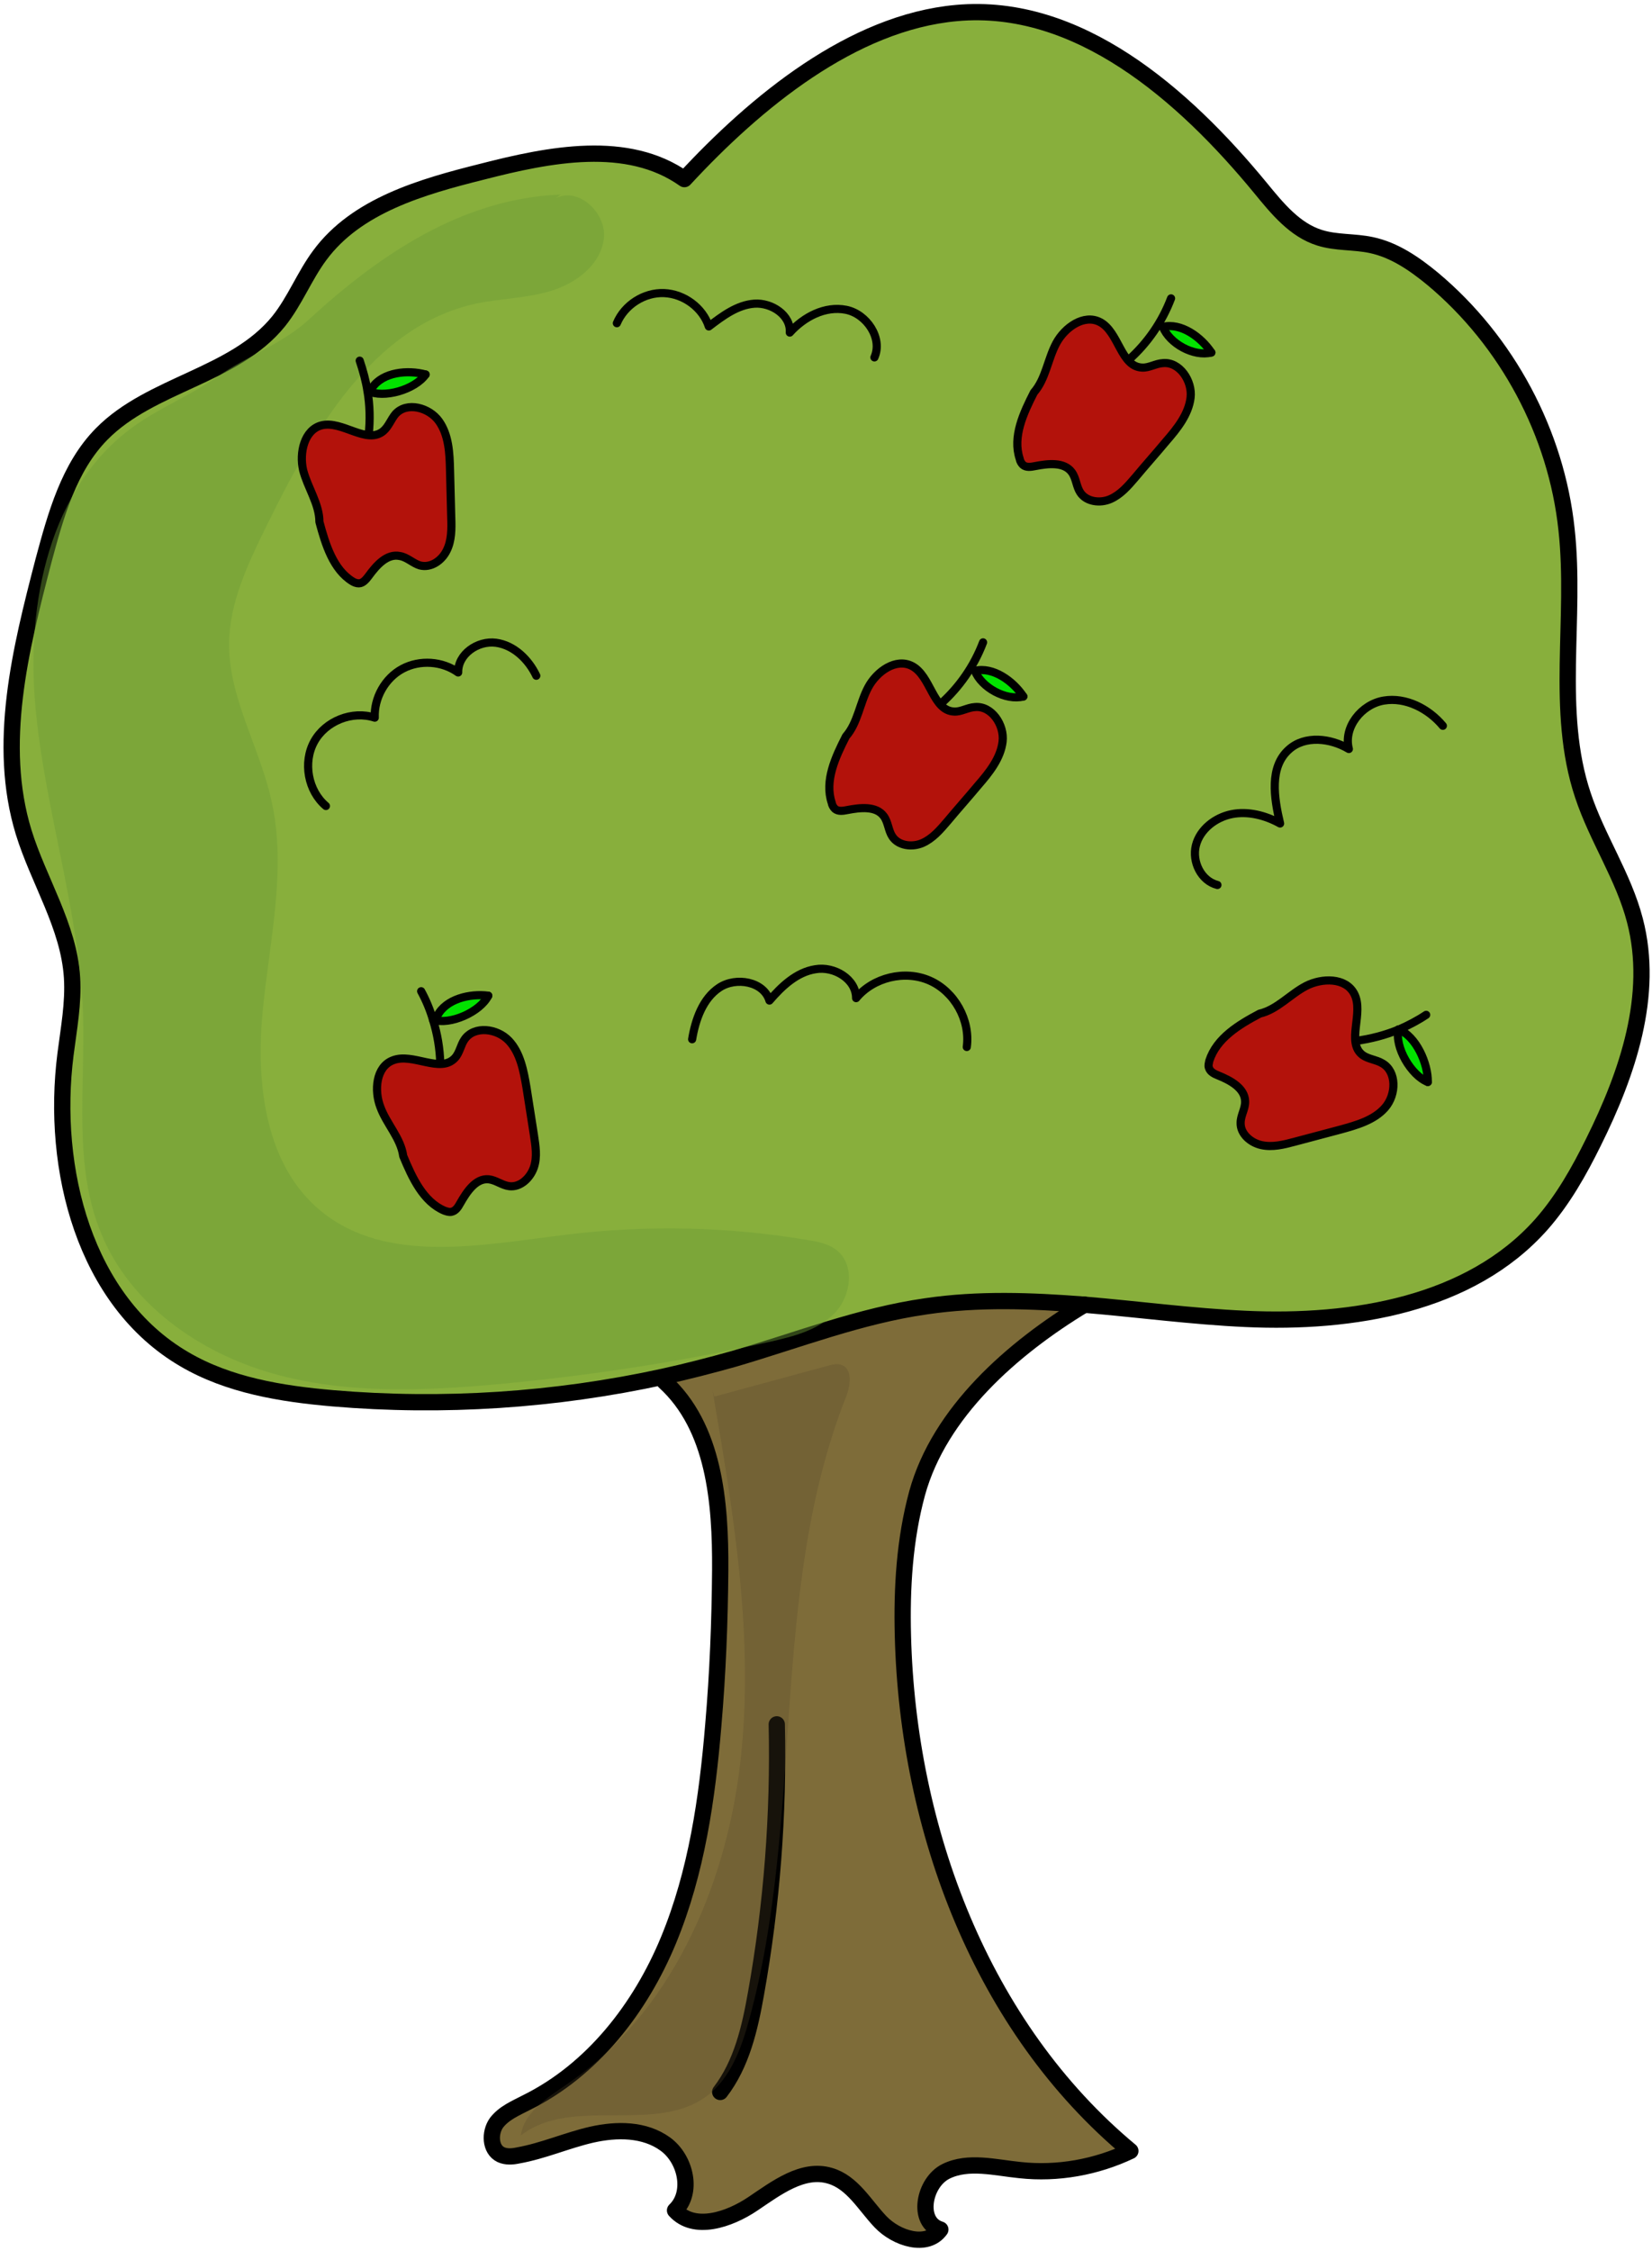 <svg width="406" height="553" viewBox="0 0 406 553" fill="none" xmlns="http://www.w3.org/2000/svg">
<path d="M266.5 320.5C253.5 319.4 240.6 319 227.7 320.9C211.5 323.3 196.2 329.3 180.5 333.8C174.7 335.5 168.9 336.9 163.1 338.2C136.5 344 109 345.9 81.9 343.5C69.3 342.4 56.4 340.3 45.4 333.9C20.9 319.6 12.6 287.2 16.2 259C17 252.7 18.3 246.4 17.8 240.1C16.9 227.5 9.5 216.5 5.9 204.4C-0.7 182.8 5 159.6 10.8 137.7C13.7 126.5 17 114.8 25.1 106.6C37.3 94.2 57.8 92.4 68.6 78.9C72.6 73.9 74.9 67.8 78.7 62.7C87.8 50.5 103.8 45.9 118.5 42.2C135.1 38 154.2 34.2 168.3 44C185.8 25.1 209.5 5.4 235.2 3.2C265 0.6 290.8 23.1 309.9 46.2C314 51.1 318.3 56.4 324.4 58.4C328.5 59.7 332.9 59.3 337.1 60.2C342.8 61.4 347.7 64.7 352.2 68.5C370.5 83.8 382.6 106.4 385.1 130.1C387.4 151.8 382.2 174.5 389.1 195.3C392.6 205.9 399.1 215.3 401.9 226.1C406.7 244.4 400.1 263.7 391.7 280.6C388.1 287.8 384.2 294.8 378.9 300.8C361.5 320.5 332.6 325.1 306.3 324C293 323.4 279.7 321.6 266.5 320.5Z" fill="#88AF3C"/>
<path d="M184.899 541.4C179.099 545.3 170.499 548.2 165.799 543C170.299 538.7 168.499 530.4 163.399 526.7C158.299 523 151.5 523 145.3 524.4C139.2 525.8 133.399 528.4 127.199 529.5C125.799 529.8 124.299 529.9 122.999 529.3C120.299 528 120.199 523.9 121.899 521.5C123.699 519.1 126.6 517.9 129.3 516.5C145.5 508.5 157.3 493.3 164.2 476.6C171.1 459.9 173.7 441.8 175.2 423.8C176.3 411.1 176.799 398.4 176.899 385.7C176.999 369.1 175.5 350.6 163.2 339.4L162.899 338.2C168.799 336.9 174.599 335.4 180.299 333.8C195.999 329.2 211.299 323.2 227.499 320.9C240.399 319 253.299 319.5 266.299 320.5C248.599 331.2 230.7 346.9 225.2 366.8C222.1 378.2 221.4 390.1 221.7 401.8C222.9 449.4 241 498 277.6 528.4C269.2 532.4 259.699 534.1 250.499 533.1C244.399 532.5 237.799 530.7 232.299 533.4C226.799 536.1 224.999 545.9 230.899 547.7C227.599 552.3 220.1 549.9 216.2 545.8C212.3 541.7 209.299 536.1 203.799 534.5C197.199 532.5 190.599 537.5 184.899 541.4Z" fill="#7E6C39"/>
<path d="M168.2 43.999C154.2 34.099 135.1 37.9 118.4 42.2C103.6 45.9 87.6 50.499 78.6 62.7C74.8 67.799 72.5 73.9 68.5 78.9C57.6 92.4 37.1 94.299 25 106.6C16.9 114.8 13.7 126.6 10.7 137.7C5 159.6 -0.8 182.8 5.8 204.4C9.5 216.4 16.9 227.5 17.7 240.1C18.1 246.4 16.9 252.7 16.1 259C12.5 287.2 20.8 319.6 45.3 333.9C56.2 340.3 69.1 342.4 81.8 343.5C108.9 345.8 136.4 344 163 338.2C168.9 336.9 174.7 335.399 180.4 333.799C196.1 329.199 211.4 323.2 227.6 320.9C240.5 319 253.4 319.5 266.4 320.5C279.6 321.6 292.9 323.4 306.2 324C332.4 325.2 361.3 320.5 378.8 300.799C384.1 294.799 388.1 287.7 391.6 280.6C400 263.7 406.6 244.4 401.8 226.1C399 215.3 392.5 205.9 389 195.3C382.1 174.6 387.4 151.9 385 130.1C382.5 106.4 370.4 83.799 352.1 68.499C347.6 64.799 342.7 61.4 337 60.2C332.8 59.3 328.4 59.7 324.3 58.4C318.2 56.499 313.9 51.2 309.8 46.2C290.8 23.099 264.9 0.5 235.1 3.2C209.4 5.5 185.7 25.099 168.2 43.999Z" stroke="black" stroke-width="4" stroke-miterlimit="10" stroke-linecap="round" stroke-linejoin="round"/>
<path d="M266.5 320.5C248.8 331.2 230.9 346.9 225.4 366.8C222.3 378.2 221.6 390.1 221.9 401.8C223.1 449.4 241.2 498 277.8 528.4C269.4 532.4 259.9 534.1 250.7 533.1C244.6 532.5 238 530.7 232.5 533.4C227 536.1 225.2 545.9 231.1 547.7C227.8 552.3 220.3 549.9 216.4 545.8C212.5 541.7 209.5 536.1 204 534.5C197.3 532.5 190.8 537.5 185 541.4C179.2 545.3 170.6 548.2 165.9 543C170.4 538.7 168.6 530.4 163.5 526.7C158.4 523 151.6 523 145.4 524.4C139.3 525.8 133.5 528.4 127.3 529.5C125.9 529.8 124.4 529.9 123.1 529.3C120.4 528 120.3 523.9 122 521.5C123.8 519.1 126.7 517.9 129.4 516.5C145.6 508.5 157.4 493.3 164.3 476.6C171.2 459.9 173.8 441.8 175.3 423.8C176.4 411.1 176.9 398.4 177 385.7C177.1 369.1 175.6 350.6 163.3 339.4" stroke="black" stroke-width="4" stroke-miterlimit="10" stroke-linecap="round" stroke-linejoin="round"/>
<path d="M170.1 255.299C170.9 250.499 172.7 245.299 176.8 242.599C180.9 239.899 187.7 241.099 189.1 245.799C192.1 242.299 195.8 238.799 200.4 238.099C205 237.299 210.4 240.499 210.4 245.199C214.6 240.099 222.4 238.199 228.5 240.899C234.6 243.599 238.5 250.599 237.6 257.199" stroke="black" stroke-width="2" stroke-miterlimit="10" stroke-linecap="round" stroke-linejoin="round"/>
<path d="M299.2 217.4C295.2 216.4 292.9 211.7 293.9 207.7C294.9 203.7 298.7 200.8 302.7 200C306.7 199.2 311 200.3 314.6 202.3C313.1 196 311.9 188.4 316.8 184.1C320.7 180.6 327 181.3 331.5 184C330.1 178.7 334.6 173 340.1 172.1C345.5 171.2 351.1 174.1 354.6 178.3" stroke="black" stroke-width="2" stroke-miterlimit="10" stroke-linecap="round" stroke-linejoin="round"/>
<path d="M80.1 198C75.7 194.3 74.4 187.3 77.2 182.2C80 177.1 86.6 174.5 92.1 176.3C91.9 171.5 94.6 166.6 98.9 164.3C103.2 162 108.7 162.4 112.6 165.2C112.5 160.7 117.4 157.3 121.9 157.9C126.3 158.5 129.9 162 131.8 166" stroke="black" stroke-width="2" stroke-miterlimit="10" stroke-linecap="round" stroke-linejoin="round"/>
<path d="M151.6 79.399C153.5 74.899 158.3 71.799 163.2 71.999C168.1 72.199 172.7 75.599 174.2 80.199C177.6 77.599 181.2 74.899 185.4 74.599C189.6 74.299 194.4 77.399 194.1 81.699C197.6 77.799 202.8 75.099 207.9 76.099C213 77.099 217 83.099 214.9 87.799" stroke="black" stroke-width="2" stroke-miterlimit="10" stroke-linecap="round" stroke-linejoin="round"/>
<path d="M177 513.9C182.3 507 184.3 498.2 185.8 489.7C189.7 467.9 191.4 445.7 190.9 423.6" stroke="black" stroke-width="4" stroke-miterlimit="10" stroke-linecap="round" stroke-linejoin="round"/>
<path d="M297.6 86.7C293.3 87.7 287.4 84.5 285.7 80.4C290.2 79.2 295.1 82.8 297.6 86.7Z" fill="#02E200"/>
<path d="M285.8 89.2C289.9 88.8 293.1 93.6 292.6 97.7C292.1 101.8 289.3 105.3 286.6 108.4C284.1 111.4 281.5 114.3 279 117.3C277.2 119.4 275.4 121.5 272.9 122.6C270.4 123.7 267 123.3 265.5 121C264.5 119.5 264.5 117.5 263.4 116C261.5 113.4 257.5 113.9 254.4 114.5C253.4 114.7 252.2 114.9 251.4 114.2C251 113.8 250.7 113.3 250.6 112.7C248.8 107.2 251.5 101.4 254.1 96.3C257 93 257.5 88.1 259.6 84.2C261.7 80.3 266.4 77 270.3 79C275 81.4 275.4 90 280.7 90.2C282.4 90.3 284 89.3 285.8 89.2Z" fill="#B3120B"/>
<path d="M254.1 96.4C257 93.1 257.5 88.2 259.6 84.299C261.7 80.4 266.4 77.1 270.3 79.1C275 81.499 275.4 90.1 280.7 90.299C282.4 90.4 284 89.299 285.8 89.2C289.9 88.799 293.1 93.6 292.6 97.7C292.1 101.799 289.3 105.299 286.6 108.399C284.1 111.399 281.5 114.299 279 117.299C277.2 119.399 275.4 121.499 272.9 122.599C270.4 123.699 267 123.299 265.5 120.999C264.5 119.499 264.5 117.499 263.4 115.999C261.5 113.399 257.5 113.899 254.4 114.499C253.4 114.699 252.2 114.899 251.4 114.199C251 113.799 250.7 113.299 250.6 112.699C248.8 107.299 251.5 101.499 254.1 96.4Z" stroke="black" stroke-width="2" stroke-miterlimit="10" stroke-linecap="round" stroke-linejoin="round"/>
<path d="M277.4 88.4C282 84.3 285.6 79.1 287.8 73.3" stroke="black" stroke-width="2" stroke-miterlimit="10" stroke-linecap="round" stroke-linejoin="round"/>
<path d="M285.8 80.3C290.2 79.2 295.2 82.8 297.7 86.6" stroke="black" stroke-width="2" stroke-miterlimit="10" stroke-linecap="round" stroke-linejoin="round"/>
<path d="M285.8 80.3C287.4 84.4 293.4 87.7 297.7 86.6" stroke="black" stroke-width="2" stroke-miterlimit="10" stroke-linecap="round" stroke-linejoin="round"/>
<path d="M120 244.6C118 248.6 110.6 251.9 106.4 250.5L107.5 249.5C109.5 245.4 115.5 244 120 244.6Z" fill="#02E200"/>
<path d="M114.2 255.199C116.6 251.799 122.2 252.499 125.1 255.599C127.9 258.599 128.7 262.999 129.4 267.099C130 270.999 130.6 274.799 131.2 278.599C131.6 281.299 132.1 284.099 131.2 286.699C130.3 289.299 127.9 291.599 125.2 291.299C123.4 291.099 121.9 289.799 120.1 289.599C116.9 289.299 114.7 292.699 113.1 295.499C112.6 296.399 112 297.399 110.9 297.599C110.3 297.699 109.8 297.499 109.2 297.299C103.9 295.099 101.2 289.299 99 283.999C98.4 279.599 94.9 276.099 93.4 271.999C91.8 267.899 92.3 262.099 96.4 260.499C101.3 258.499 108.1 263.799 111.7 259.899C112.9 258.499 113.2 256.699 114.2 255.199Z" fill="#B3120B"/>
<path d="M99.1 284C98.5 279.6 95 276.1 93.5 272C91.9 267.9 92.4 262.1 96.5 260.5C101.4 258.5 108.2 263.8 111.8 259.9C113 258.6 113.2 256.7 114.2 255.3C116.6 251.9 122.2 252.6 125.1 255.7C127.9 258.7 128.7 263.1 129.4 267.2C130 271.1 130.6 274.9 131.2 278.7C131.6 281.4 132.1 284.2 131.2 286.8C130.3 289.4 127.9 291.7 125.2 291.4C123.4 291.2 121.9 289.9 120.1 289.7C116.9 289.4 114.7 292.8 113.1 295.6C112.6 296.5 112 297.5 110.9 297.7C110.3 297.8 109.8 297.6 109.2 297.4C104 295.2 101.3 289.3 99.1 284Z" stroke="black" stroke-width="2" stroke-miterlimit="10" stroke-linecap="round" stroke-linejoin="round"/>
<path d="M108.2 261.2C108.1 257.6 107.5 254 106.4 250.5C105.7 248.1 104.7 245.7 103.5 243.5" stroke="black" stroke-width="2" stroke-miterlimit="10" stroke-linecap="round" stroke-linejoin="round"/>
<path d="M107.5 249.5C109.6 245.4 115.5 244 120 244.6" stroke="black" stroke-width="2" stroke-miterlimit="10" stroke-linecap="round" stroke-linejoin="round"/>
<path d="M106.4 250.5C110.6 251.9 118 248.6 120 244.6" stroke="black" stroke-width="2" stroke-miterlimit="10" stroke-linecap="round" stroke-linejoin="round"/>
<path d="M251.5 171.2C247.2 172.2 241.3 169 239.6 164.9C244 163.7 249 167.3 251.5 171.2Z" fill="#02E200"/>
<path d="M239.6 173.7C243.7 173.3 246.9 178.1 246.4 182.2C245.9 186.3 243.1 189.8 240.4 192.9C237.9 195.9 235.3 198.8 232.8 201.8C231 203.9 229.2 206 226.7 207.1C224.2 208.2 220.8 207.8 219.3 205.5C218.3 204 218.3 202 217.2 200.5C215.3 197.9 211.3 198.4 208.2 199C207.2 199.2 206 199.4 205.2 198.7C204.8 198.3 204.5 197.8 204.4 197.2C202.6 191.7 205.3 185.9 207.9 180.8C210.8 177.5 211.3 172.6 213.4 168.7C215.5 164.8 220.2 161.5 224.1 163.5C228.8 165.9 229.2 174.5 234.5 174.7C236.3 174.8 237.9 173.8 239.6 173.7Z" fill="#B3120B"/>
<path d="M207.9 180.899C210.8 177.599 211.3 172.699 213.4 168.799C215.5 164.899 220.2 161.599 224.1 163.599C228.8 165.999 229.2 174.599 234.5 174.799C236.2 174.899 237.8 173.799 239.6 173.699C243.7 173.299 246.9 178.099 246.4 182.199C245.9 186.299 243.1 189.799 240.4 192.899C237.9 195.899 235.3 198.799 232.8 201.799C231 203.899 229.2 205.999 226.7 207.099C224.2 208.199 220.8 207.799 219.3 205.499C218.3 203.999 218.3 201.999 217.2 200.499C215.3 197.899 211.3 198.399 208.2 198.999C207.2 199.199 206 199.399 205.2 198.699C204.8 198.299 204.5 197.799 204.4 197.199C202.6 191.799 205.3 185.999 207.9 180.899Z" stroke="black" stroke-width="2" stroke-miterlimit="10" stroke-linecap="round" stroke-linejoin="round"/>
<path d="M231.2 172.9C235.8 168.8 239.4 163.6 241.6 157.8" stroke="black" stroke-width="2" stroke-miterlimit="10" stroke-linecap="round" stroke-linejoin="round"/>
<path d="M239.6 164.8C244 163.7 249 167.3 251.5 171.1" stroke="black" stroke-width="2" stroke-miterlimit="10" stroke-linecap="round" stroke-linejoin="round"/>
<path d="M239.6 164.8C241.2 168.9 247.2 172.2 251.5 171.1" stroke="black" stroke-width="2" stroke-miterlimit="10" stroke-linecap="round" stroke-linejoin="round"/>
<path d="M350.9 265.899C346.8 264.299 342.7 257.299 343.7 252.999C348 254.599 351.1 261.299 350.9 265.899Z" fill="#02E200"/>
<path d="M339.8 261.099C343.4 263.099 343.3 268.799 340.5 271.999C337.8 275.099 333.5 276.299 329.5 277.399C325.7 278.399 322 279.399 318.2 280.399C315.6 281.099 312.8 281.799 310.1 281.199C307.4 280.599 304.9 278.399 305 275.699C305 273.899 306.2 272.199 306.1 270.399C306 267.199 302.5 265.299 299.5 264.099C298.5 263.699 297.5 263.199 297.2 262.199C297 261.599 297.2 261.099 297.3 260.499C299 254.999 304.5 251.699 309.6 248.999C313.9 247.999 317.1 244.199 321 242.199C324.9 240.199 330.7 240.099 332.8 244.099C335.3 248.799 330.7 256.099 334.9 259.199C336.4 260.199 338.3 260.299 339.8 261.099Z" fill="#B3120B"/>
<path d="M309.6 248.999C313.9 247.999 317.1 244.199 321 242.199C324.9 240.199 330.7 240.099 332.8 244.099C335.3 248.799 330.7 256.099 334.9 259.199C336.3 260.199 338.2 260.299 339.7 261.199C343.3 263.199 343.2 268.899 340.4 272.099C337.7 275.199 333.4 276.399 329.4 277.499C325.6 278.499 321.9 279.499 318.1 280.499C315.5 281.199 312.7 281.899 310 281.299C307.3 280.699 304.8 278.499 304.9 275.799C304.9 273.999 306.1 272.299 306 270.499C305.9 267.299 302.4 265.399 299.4 264.199C298.4 263.799 297.4 263.299 297.1 262.299C296.9 261.699 297.1 261.199 297.2 260.599C299 254.999 304.5 251.699 309.6 248.999Z" stroke="black" stroke-width="2" stroke-miterlimit="10" stroke-linecap="round" stroke-linejoin="round"/>
<path d="M333.3 255.699C336.9 255.199 340.4 254.299 343.8 252.899C346.1 251.899 348.4 250.699 350.5 249.299" stroke="black" stroke-width="2" stroke-miterlimit="10" stroke-linecap="round" stroke-linejoin="round"/>
<path d="M343.7 252.899C348 254.499 351 261.299 350.9 265.799" stroke="black" stroke-width="2" stroke-miterlimit="10" stroke-linecap="round" stroke-linejoin="round"/>
<path d="M343.7 252.899C342.7 257.199 346.8 264.199 350.9 265.799" stroke="black" stroke-width="2" stroke-miterlimit="10" stroke-linecap="round" stroke-linejoin="round"/>
<g opacity="0.67">
<path opacity="0.67" d="M136.6 48.7C142.2 45.8 149.2 52.4 148.4 58.7C147.6 65 141.7 69.5 135.6 71.4C129.5 73.3 123.1 73.3 116.9 74.6C91.4 80.2 76.8 106.2 65.3 129.6C60.9 138.6 56.4 148 56.3 158.1C56.2 171.4 63.8 183.5 66.7 196.6C70.6 213.8 66.1 231.5 64.5 249.1C62.9 266.6 65.3 286.5 79 297.6C95.1 310.7 118.6 305.8 139.2 303.3C158.9 300.9 178.8 301.3 198.4 304.6C200.9 305 203.6 305.5 205.6 307.1C210.2 310.7 209.2 318.4 205.1 322.6C201 326.8 195 328.3 189.3 329.6C167.4 334.5 145.2 337.9 122.8 340C104.1 341.7 85 342.5 67 337.4C49 332.3 32 320.4 24.9 303.1C17.9 286.3 21 267.2 20.4 249C19.5 223.6 11 199 8.7 173.6C6.4 148.2 12.1 119.7 32.8 104.8C39.3 100.1 46.9 97.1 53.5 92.5C60.7 87.4 69.4 84.5 75.9 78.5C93.5 62.3 113.9 48.7 137.8 47.8" fill="#6D9D36"/>
</g>
<path d="M104.5 92C102 95.7 94.2 98 90.2 96L91.4 95.2C94.1 91.4 100.1 90.8 104.5 92Z" fill="#02E200"/>
<path d="M97.4 101.699C100.2 98.599 105.7 100.099 108.1 103.499C110.5 106.899 110.7 111.299 110.8 115.499C110.9 119.399 111 123.299 111.1 127.199C111.2 129.899 111.2 132.799 110 135.199C108.8 137.699 106.1 139.599 103.4 138.899C101.7 138.399 100.3 136.899 98.5 136.599C95.3 135.899 92.7 138.899 90.8 141.499C90.2 142.299 89.4 143.299 88.4 143.299C87.8 143.299 87.3 143.099 86.8 142.799C81.8 139.899 80 133.799 78.5 128.199C78.5 123.799 75.6 119.799 74.5 115.499C73.5 111.199 74.8 105.599 79 104.499C84.1 103.199 90.1 109.299 94.2 105.899C95.7 104.799 96.2 102.999 97.4 101.699Z" fill="#B3120B"/>
<path d="M78.5 128.199C78.5 123.799 75.6 119.799 74.5 115.499C73.5 111.199 74.8 105.599 79 104.499C84.1 103.199 90.1 109.299 94.2 105.899C95.5 104.799 96.1 102.999 97.2 101.699C100 98.599 105.5 100.099 107.9 103.499C110.3 106.899 110.5 111.299 110.6 115.499C110.7 119.399 110.8 123.299 110.9 127.199C111 129.899 111 132.799 109.8 135.199C108.6 137.699 105.9 139.599 103.2 138.899C101.5 138.399 100.1 136.899 98.3 136.599C95.1 135.899 92.5 138.899 90.6 141.499C90 142.299 89.2 143.299 88.2 143.299C87.6 143.299 87.1 143.099 86.6 142.799C81.9 139.899 80 133.799 78.5 128.199Z" stroke="black" stroke-width="2" stroke-miterlimit="10" stroke-linecap="round" stroke-linejoin="round"/>
<path d="M90.6 106.8C91 103.2 90.9 99.5 90.3 96C89.9 93.5 89.2 91 88.4 88.6" stroke="black" stroke-width="2" stroke-miterlimit="10" stroke-linecap="round" stroke-linejoin="round"/>
<path d="M91.5 95.2C94.1 91.4 100.2 90.8 104.6 92" stroke="black" stroke-width="2" stroke-miterlimit="10" stroke-linecap="round" stroke-linejoin="round"/>
<path d="M90.3 96C94.3 98 102 95.7 104.6 92" stroke="black" stroke-width="2" stroke-miterlimit="10" stroke-linecap="round" stroke-linejoin="round"/>
<g opacity="0.52">
<path opacity="0.52" d="M175.5 343.099C184.8 340.599 194.2 337.999 203.5 335.499C204.6 335.199 205.8 334.899 206.8 335.299C209.6 336.299 209 340.499 207.9 343.199C188.9 391.399 197.8 446.299 184.1 496.199C182.2 503.199 179.5 510.599 173.7 514.899C161 524.399 140.5 514.799 128 524.599C128.8 518.899 134.4 515.399 139.2 512.099C164.7 494.799 178.3 463.899 181.9 433.299C185.5 402.699 180.3 371.799 175.1 341.499" fill="#56452B"/>
</g>
</svg>
